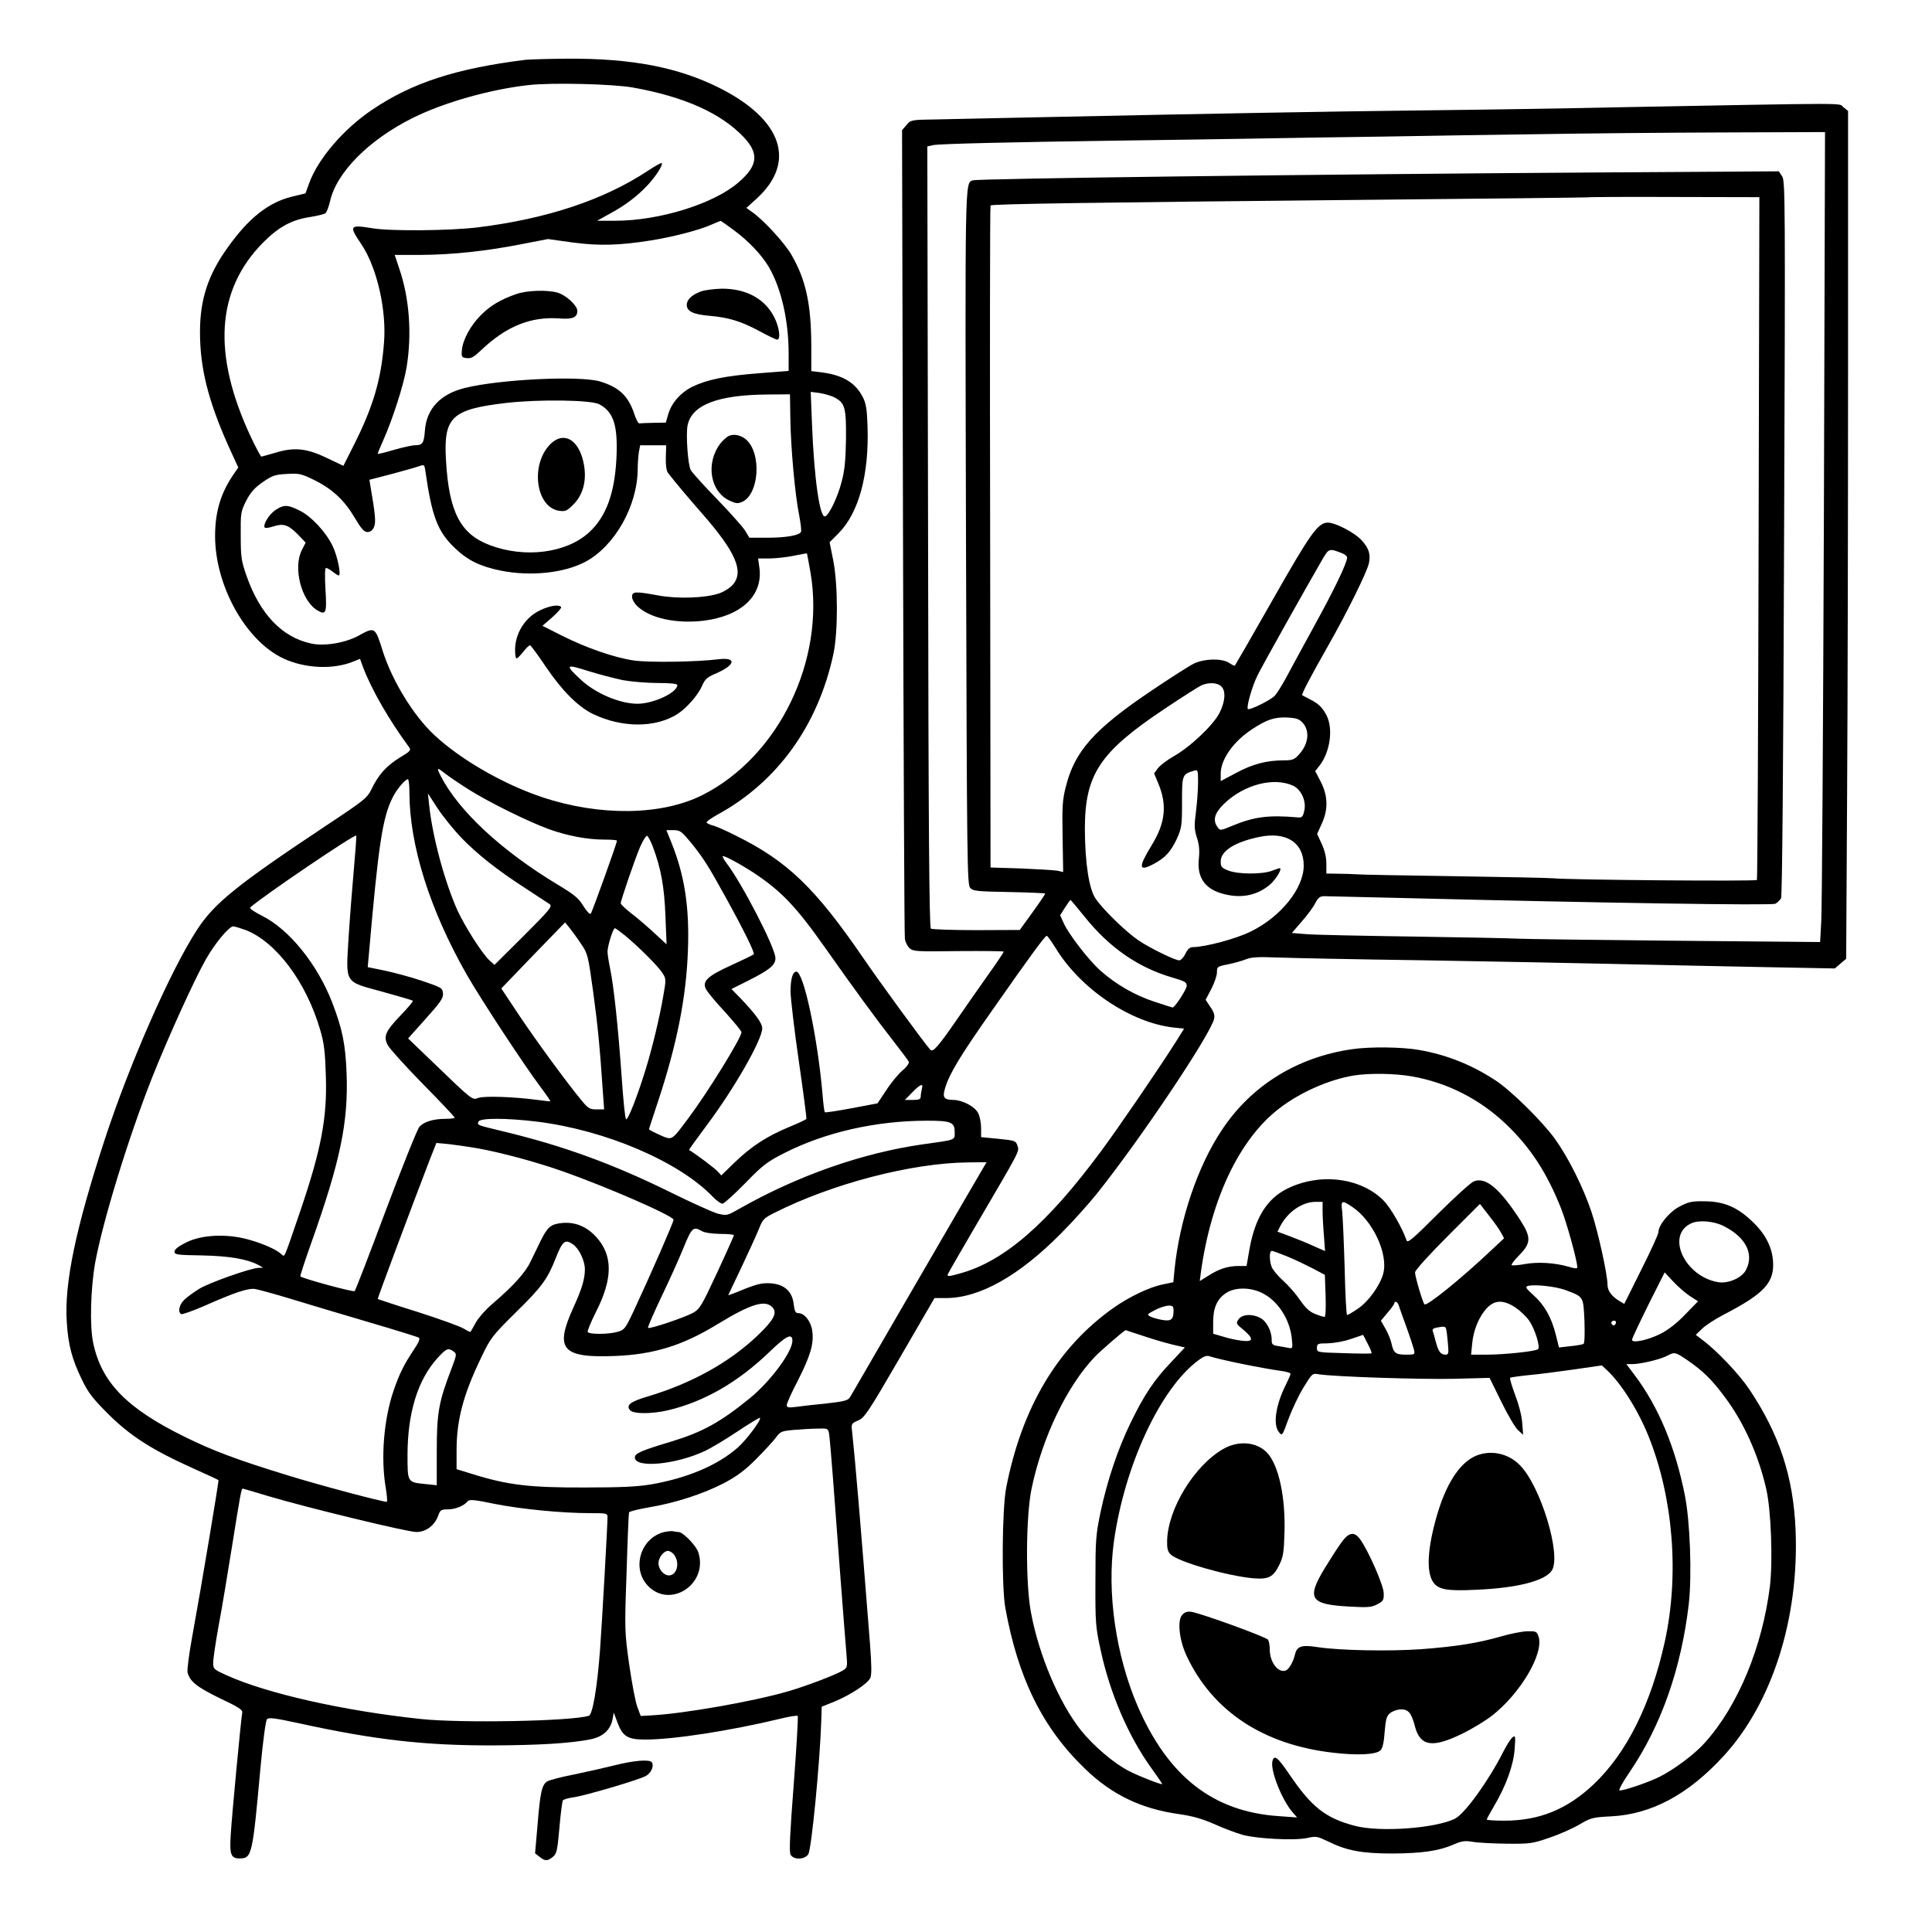 <?xml version="1.0" standalone="no"?>
<!DOCTYPE svg PUBLIC "-//W3C//DTD SVG 20010904//EN"
 "http://www.w3.org/TR/2001/REC-SVG-20010904/DTD/svg10.dtd">
<svg version="1.0" xmlns="http://www.w3.org/2000/svg"
 width="1024pt" height="1024pt" viewBox="0 0 1024 1024"
 preserveAspectRatio="xMidYMid meet">
<g transform="translate(0,1024) scale(0.1,-0.1)"
fill="#000000" stroke="none">
<path d="M2785 9923 c-368 -46 -600 -121 -813 -265 -152 -103 -285 -258 -333
-388 l-20 -55 -70 -17 c-125 -30 -231 -113 -343 -271 -104 -145 -146 -275
-146 -447 0 -191 43 -363 152 -607 l51 -111 -20 -29 c-71 -100 -103 -202 -103
-334 0 -264 163 -556 362 -649 116 -54 267 -60 374 -15 l32 13 17 -46 c44
-117 139 -281 243 -422 12 -16 7 -22 -47 -54 -71 -44 -113 -89 -149 -163 -26
-53 -34 -60 -242 -198 -474 -315 -594 -412 -685 -552 -140 -214 -357 -707
-490 -1113 -154 -472 -215 -762 -201 -968 7 -119 28 -197 79 -302 34 -71 57
-101 141 -185 117 -116 229 -188 446 -286 74 -33 136 -62 138 -64 3 -3 -93
-577 -139 -828 -17 -92 -28 -178 -25 -191 12 -48 50 -78 171 -137 98 -46 122
-62 119 -76 -6 -27 -54 -533 -61 -645 -7 -108 1 -128 46 -128 66 0 69 13 111
475 13 141 28 256 35 263 9 10 42 6 171 -22 401 -88 667 -118 1028 -117 245 1
408 11 515 32 66 13 106 50 117 104 l7 38 19 -51 c28 -76 54 -92 149 -92 147
0 447 46 713 110 48 12 91 19 94 15 3 -3 -6 -165 -21 -361 -20 -257 -25 -360
-17 -374 16 -29 75 -27 94 2 17 27 62 488 69 712 l2 70 67 27 c85 35 177 95
191 126 7 17 7 67 -2 181 -53 677 -78 967 -95 1127 -5 38 -3 41 32 56 34 14
53 43 221 332 l184 317 61 0 c178 0 388 118 611 344 61 61 144 154 186 206
228 284 604 845 624 930 4 18 -1 37 -20 63 l-25 38 30 57 c16 31 30 71 30 88
0 30 2 32 60 43 33 7 76 19 95 27 28 11 64 13 168 9 72 -3 425 -10 782 -15
358 -6 826 -15 1040 -20 215 -5 557 -12 760 -16 l370 -7 30 26 30 25 5 879 c3
483 5 1494 5 2246 l0 1369 -25 20 c-28 23 80 23 -1215 -1 -269 -6 -722 -13
-1005 -16 -526 -6 -1120 -17 -1975 -35 -264 -6 -540 -11 -613 -13 -132 -2
-134 -2 -157 -29 l-24 -28 5 -2127 c3 -1171 7 -2142 10 -2159 2 -17 14 -40 25
-50 19 -17 38 -18 260 -15 131 1 239 0 239 -3 0 -3 -37 -59 -83 -123 -46 -65
-123 -175 -171 -245 -94 -136 -122 -167 -135 -152 -29 31 -265 354 -354 484
-256 374 -404 516 -675 650 -53 27 -109 52 -125 55 -15 4 -29 11 -32 15 -3 5
25 24 61 44 315 173 530 472 611 849 25 116 25 368 -1 498 l-19 95 46 46 c109
109 164 313 155 570 -3 91 -8 121 -26 155 -40 77 -108 116 -222 130 l-50 6 0
136 c-1 221 -29 349 -106 482 -37 63 -150 186 -209 226 l-29 21 55 50 c211
193 136 418 -198 586 -220 110 -465 157 -808 155 -104 -1 -203 -4 -220 -6z
m570 -147 c274 -49 468 -137 588 -264 81 -87 74 -150 -28 -238 -130 -114 -420
-204 -654 -204 l-96 0 61 34 c83 44 151 95 206 154 44 47 84 109 75 118 -2 2
-35 -16 -73 -41 -234 -155 -537 -255 -901 -300 -144 -18 -464 -21 -558 -5
-123 20 -127 15 -60 -84 83 -124 135 -350 120 -526 -15 -192 -57 -334 -156
-532 l-59 -117 -84 40 c-109 53 -176 60 -274 30 -39 -11 -73 -21 -77 -21 -3 0
-28 46 -55 103 -206 440 -185 779 65 1032 82 82 150 120 250 135 38 6 74 15
80 20 7 6 17 33 24 62 34 154 206 327 439 443 165 82 409 151 613 174 122 14
446 6 554 -13z m6312 -2273 c-4 -1121 -10 -2087 -14 -2147 l-6 -109 -776 7
c-427 4 -801 9 -831 11 -30 2 -278 7 -550 11 -272 4 -528 9 -569 13 l-74 6 52
60 c29 33 62 77 72 98 16 30 25 37 49 37 16 0 208 -5 427 -10 1044 -26 1944
-40 1963 -30 11 6 24 19 30 29 6 13 12 675 16 1909 7 1789 6 1892 -10 1917
l-18 27 -951 -6 c-1521 -10 -3295 -32 -3322 -42 -41 -16 -40 17 -35 -1896 5
-1746 6 -1838 23 -1855 15 -16 41 -18 207 -21 105 -2 190 -6 190 -8 0 -3 -30
-48 -67 -99 l-68 -94 -230 -1 c-126 0 -235 4 -241 8 -9 5 -13 539 -15 2077
l-4 2069 32 7 c36 7 418 16 998 24 215 3 518 7 675 10 157 3 474 8 705 11 231
4 609 10 840 13 231 4 665 8 964 9 l544 2 -6 -2037z m-346 -113 c-2 -993 -6
-1809 -9 -1814 -4 -8 -996 0 -1082 9 -19 2 -255 7 -525 11 -269 4 -501 8 -515
10 -14 1 -55 3 -92 3 l-68 1 0 53 c0 34 -9 70 -25 105 l-24 52 24 53 c35 75
34 147 -4 222 l-30 58 25 32 c54 72 71 193 35 263 -22 43 -43 63 -91 87 -19
10 -36 19 -38 20 -5 5 44 98 136 260 103 181 210 398 218 442 9 46 -1 77 -37
117 -35 41 -140 96 -181 96 -52 0 -91 -54 -293 -410 -108 -190 -198 -346 -200
-348 -2 -2 -16 5 -31 15 -38 24 -126 23 -184 -3 -25 -12 -130 -79 -235 -150
-297 -201 -399 -316 -446 -504 -18 -71 -20 -105 -17 -267 l3 -185 -30 7 c-16
3 -103 8 -192 12 l-163 5 -2 1752 c-2 963 -1 1754 2 1757 6 8 543 16 2000 30
635 6 1160 12 1165 13 6 2 213 3 460 2 l450 -1 -4 -1805z m-5430 1629 c78 -58
145 -129 184 -194 66 -114 105 -283 105 -460 l0 -91 -154 -12 c-182 -14 -279
-34 -359 -73 -63 -33 -111 -88 -127 -151 l-11 -38 -64 -1 c-36 -1 -70 -2 -76
-3 -6 -1 -19 23 -28 53 -32 93 -79 138 -180 169 -107 32 -529 12 -716 -34
-131 -32 -205 -111 -213 -227 -5 -66 -12 -77 -53 -77 -15 0 -64 -11 -110 -24
-46 -14 -85 -23 -87 -22 -1 2 11 32 27 67 52 116 111 300 126 392 29 177 15
367 -39 524 l-24 72 141 0 c165 1 346 20 537 58 l134 26 130 -18 c141 -19 249
-16 418 11 113 18 257 55 318 83 25 11 47 20 49 20 2 1 34 -22 72 -50z m529
-884 c59 -30 65 -53 64 -220 -2 -117 -7 -167 -23 -228 -21 -82 -67 -178 -88
-184 -28 -9 -58 204 -69 484 l-7 176 47 -6 c25 -4 60 -14 76 -22z m-231 -112
c2 -154 25 -409 47 -515 8 -43 13 -82 9 -88 -11 -18 -80 -30 -177 -30 l-96 0
-23 38 c-13 20 -80 96 -150 168 -70 72 -132 141 -138 153 -15 28 -26 185 -17
235 21 109 158 163 422 165 l121 1 2 -127z m-1012 74 c76 -41 99 -113 90 -291
-10 -183 -55 -305 -144 -387 -119 -110 -339 -139 -525 -69 -157 58 -218 175
-234 447 -14 232 28 273 316 307 171 20 453 17 497 -7z m352 -282 c-1 -42 3
-70 12 -82 35 -46 111 -136 183 -218 175 -200 220 -304 161 -373 -14 -17 -47
-38 -73 -47 -73 -25 -222 -30 -323 -11 -120 22 -139 22 -139 -7 0 -13 12 -35
28 -50 67 -64 206 -94 351 -77 201 25 316 134 296 281 l-7 49 64 0 c34 1 92 7
128 15 36 7 66 13 67 12 1 -2 9 -47 19 -102 79 -465 -169 -975 -573 -1179
-217 -109 -544 -113 -850 -11 -208 70 -435 201 -574 332 -109 103 -219 283
-269 438 -42 134 -42 134 -131 85 -71 -38 -180 -56 -249 -41 -155 33 -272 156
-343 358 -28 80 -31 100 -31 214 -1 120 0 127 29 185 24 46 44 68 88 99 51 35
66 40 128 43 65 4 76 1 144 -32 97 -48 160 -107 215 -200 35 -59 50 -76 68
-76 14 0 27 9 34 26 11 24 8 64 -19 220 l-5 31 123 32 c68 18 133 37 146 42
20 7 23 5 27 -24 35 -245 65 -324 157 -412 68 -65 134 -97 241 -119 157 -32
336 -14 450 46 156 83 277 296 278 493 0 28 3 67 6 88 l7 37 69 0 69 0 -2 -65z
m3584 -507 c15 -6 27 -16 27 -23 0 -28 -67 -168 -175 -364 -62 -113 -129 -237
-150 -276 -21 -38 -46 -79 -57 -91 -21 -24 -135 -80 -144 -72 -9 10 23 123 52
180 26 53 260 470 336 601 42 73 40 72 111 45z m-641 -705 c26 -23 23 -79 -8
-141 -32 -64 -155 -181 -244 -231 -35 -20 -72 -48 -83 -63 l-20 -27 22 -53
c48 -114 38 -210 -35 -328 -72 -118 -70 -142 11 -99 60 32 90 64 122 132 26
58 28 70 28 196 0 145 1 147 63 166 21 6 22 4 22 -61 0 -37 -5 -107 -11 -155
-10 -76 -9 -95 5 -139 12 -37 15 -67 10 -114 -10 -94 31 -155 120 -181 94 -28
178 -15 248 39 32 23 73 85 63 94 -1 2 -20 -4 -40 -12 -50 -21 -182 -21 -235
0 -35 14 -40 20 -40 48 0 56 75 103 204 130 143 30 236 -29 236 -152 0 -120
-121 -271 -280 -349 -78 -39 -244 -83 -309 -83 -14 0 -27 -11 -38 -35 -9 -19
-24 -35 -33 -35 -22 0 -152 63 -216 106 -64 43 -187 162 -227 221 -35 51 -56
188 -57 368 0 290 78 408 421 637 97 65 187 122 200 127 37 15 81 13 101 -6z
m435 -197 c37 -44 27 -114 -25 -168 -21 -24 -34 -28 -77 -28 -91 0 -167 -20
-252 -66 l-83 -44 0 40 c0 74 67 170 165 234 78 52 120 66 189 63 50 -3 63 -8
83 -31z m-4422 -351 c104 -66 317 -171 425 -210 97 -35 204 -55 291 -55 38 0
69 -2 69 -6 0 -13 -132 -380 -139 -387 -5 -5 -22 14 -39 41 -25 42 -49 61
-139 115 -296 179 -522 389 -617 574 -23 46 -21 48 22 14 20 -16 78 -55 127
-86z m-315 -13 c0 -281 107 -622 304 -968 74 -129 300 -474 390 -594 30 -40
54 -75 53 -77 -2 -1 -32 2 -67 7 -125 17 -284 22 -314 11 -33 -13 -29 -16
-247 194 l-126 121 94 105 c79 88 93 109 91 134 -3 29 -7 31 -113 67 -60 20
-150 44 -198 54 l-88 18 6 66 c51 586 72 726 127 835 21 42 66 95 80 95 4 0 8
-30 8 -68z m4685 33 c44 -22 71 -85 57 -136 -7 -30 -12 -34 -38 -31 -150 13
-228 3 -343 -45 -62 -26 -64 -26 -77 -8 -28 38 -17 75 34 125 106 102 264 143
367 95z m-4411 -274 c86 -89 195 -175 341 -269 61 -40 118 -77 128 -84 16 -12
3 -28 -137 -168 l-155 -154 -27 24 c-40 38 -128 176 -169 264 -67 149 -132
387 -150 556 l-7 65 52 -80 c29 -44 85 -113 124 -154z m1219 -28 c65 -81 89
-118 180 -283 98 -177 159 -301 152 -308 -4 -4 -56 -29 -117 -57 -128 -58
-158 -86 -136 -128 7 -14 52 -69 101 -121 48 -53 87 -101 87 -107 0 -29 -179
-319 -281 -455 -92 -123 -85 -119 -153 -89 -31 14 -56 27 -56 30 0 3 21 66 46
142 100 301 151 552 160 803 9 229 -17 399 -87 573 l-27 67 38 0 c35 0 42 -6
93 -67z m-1787 -135 c-8 -90 -21 -252 -28 -361 -15 -255 -27 -237 181 -294 84
-23 155 -44 159 -47 3 -3 -27 -39 -66 -79 -79 -83 -91 -110 -67 -156 9 -18 92
-110 185 -205 94 -95 170 -176 170 -180 0 -3 -21 -6 -47 -6 -65 0 -115 -15
-140 -42 -11 -13 -91 -212 -178 -443 -86 -231 -161 -424 -165 -428 -6 -7 -275
66 -288 78 -2 2 23 79 56 172 156 438 199 645 189 905 -6 154 -22 233 -76 374
-78 202 -227 387 -370 459 -40 20 -70 40 -65 45 61 56 558 393 562 381 2 -6
-4 -83 -12 -173z m1584 115 c44 -117 61 -214 67 -368 l6 -150 -61 56 c-33 31
-87 78 -121 104 -34 26 -61 52 -61 57 0 16 79 246 104 302 14 31 29 56 35 56
5 0 19 -26 31 -57z m535 -139 c146 -97 224 -178 381 -401 147 -209 270 -377
357 -488 43 -55 81 -106 84 -113 3 -7 -12 -28 -35 -47 -22 -19 -61 -66 -85
-104 l-46 -69 -137 -26 c-76 -14 -140 -24 -142 -21 -3 2 -9 48 -13 102 -27
303 -100 643 -138 643 -20 0 -31 -39 -31 -107 1 -37 20 -203 44 -368 24 -165
42 -303 40 -306 -2 -3 -44 -23 -93 -43 -116 -48 -199 -102 -287 -187 l-71 -69
-19 21 c-14 16 -116 93 -152 114 -1 1 41 60 94 131 147 196 294 454 294 514 0
27 -35 75 -118 162 l-45 46 84 42 c119 60 149 84 149 122 0 53 -177 397 -262
507 -10 13 -18 28 -18 32 0 10 88 -37 165 -87z m1753 -232 c131 -164 284 -270
465 -323 66 -19 77 -25 77 -44 0 -18 -63 -115 -75 -115 -2 0 -45 14 -97 31
-101 33 -203 91 -285 164 -61 54 -168 192 -195 252 l-19 42 26 41 c14 22 27
40 29 40 2 0 35 -40 74 -88z m-2670 -142 c37 -54 39 -62 65 -250 25 -183 36
-295 52 -532 l7 -98 -40 0 c-36 0 -45 5 -80 48 -78 94 -236 310 -330 450 l-95
143 79 82 c43 45 119 124 169 175 l90 93 23 -28 c12 -15 40 -53 60 -83z
m-1777 71 c161 -62 321 -274 395 -526 22 -74 27 -117 31 -246 8 -224 -25 -396
-141 -734 -85 -248 -76 -228 -95 -212 -29 26 -98 56 -177 78 -114 31 -246 25
-329 -17 -40 -20 -60 -36 -60 -48 0 -16 13 -18 145 -20 145 -3 240 -19 300
-51 l25 -14 -25 -1 c-41 -1 -260 -78 -314 -111 -28 -17 -63 -43 -78 -57 -28
-26 -37 -65 -18 -77 5 -3 60 16 122 43 165 73 232 95 270 90 18 -3 107 -27
198 -55 91 -28 276 -83 412 -123 136 -40 252 -76 258 -80 8 -5 -1 -26 -28 -66
-52 -78 -76 -127 -107 -218 -51 -151 -67 -352 -41 -509 7 -42 10 -77 6 -77
-25 0 -360 89 -524 140 -271 83 -398 131 -548 205 -307 151 -440 288 -484 497
-19 88 -14 285 10 423 40 220 175 661 302 983 82 207 226 524 285 627 48 85
123 175 145 175 8 0 37 -9 65 -19z m2010 -28 c74 -61 179 -166 200 -200 20
-31 20 -35 4 -125 -19 -111 -58 -273 -92 -383 -45 -147 -96 -276 -105 -267 -5
5 -15 105 -23 223 -18 256 -41 478 -61 574 -8 39 -14 79 -14 91 0 29 29 124
39 124 4 0 27 -17 52 -37z m2286 -71 c132 -215 396 -392 622 -418 l57 -6 -45
-72 c-101 -158 -300 -449 -394 -576 -285 -386 -515 -585 -747 -649 -63 -18
-71 -18 -66 -4 4 9 70 124 148 257 238 406 231 392 221 423 -9 27 -13 28 -101
37 l-92 9 0 49 c0 27 -7 63 -16 79 -17 34 -82 68 -129 69 -52 1 -61 12 -46 62
23 77 78 169 254 419 200 286 276 389 285 389 4 0 26 -31 49 -68z m-711 -744
c-3 -13 -6 -31 -6 -40 0 -14 -9 -18 -42 -18 l-42 0 39 40 c44 45 60 51 51 18z
m-2039 -173 c363 -45 753 -212 932 -399 19 -20 42 -36 50 -36 8 0 62 49 120
108 94 97 117 114 207 160 218 111 487 172 758 172 126 0 146 -8 146 -59 0
-45 12 -41 -168 -66 -322 -46 -664 -166 -974 -342 -65 -37 -67 -37 -115 -25
-26 7 -138 58 -248 112 -306 151 -569 247 -890 324 -140 34 -136 32 -129 51 8
20 146 20 311 0z m-317 -141 c127 -23 306 -71 446 -120 245 -86 594 -239 594
-259 0 -13 -122 -292 -213 -487 -43 -91 -48 -97 -84 -107 -47 -14 -150 -14
-158 -1 -3 5 17 53 44 107 90 177 90 300 0 398 -51 55 -111 79 -179 73 -61 -6
-78 -21 -115 -96 -15 -31 -39 -81 -54 -111 -27 -57 -93 -129 -198 -219 -35
-29 -75 -74 -90 -100 -14 -26 -28 -49 -29 -51 -2 -2 -18 6 -36 17 -19 12 -128
51 -243 88 -116 36 -211 68 -213 69 -2 2 173 471 278 744 l33 83 66 -6 c36 -4
104 -14 151 -22z m2581 -276 c-65 -112 -225 -387 -356 -613 -130 -225 -243
-419 -250 -431 -11 -17 -30 -22 -127 -33 -62 -6 -134 -14 -160 -18 -40 -5 -48
-3 -48 10 0 9 26 67 59 130 67 132 86 197 76 264 -7 50 -41 93 -73 93 -16 0
-20 9 -25 46 -7 68 -48 106 -120 112 -45 3 -69 -2 -141 -30 -47 -20 -86 -34
-86 -33 0 1 31 67 69 146 37 79 79 170 92 202 21 54 28 61 82 88 307 155 727
265 1029 268 l97 1 -118 -202z m-1391 -163 c15 -9 54 -14 98 -15 39 0 72 -3
72 -7 -1 -5 -40 -93 -89 -198 -81 -174 -91 -192 -127 -213 -43 -24 -232 -88
-239 -80 -3 3 28 74 68 159 41 85 94 202 118 261 46 113 53 119 99 93z m-682
-71 c31 -22 62 -86 62 -131 0 -52 -15 -103 -63 -208 -98 -217 -57 -263 222
-252 207 8 360 56 543 168 179 109 254 132 293 89 26 -29 6 -67 -80 -149 -149
-142 -349 -253 -580 -322 -94 -28 -118 -46 -96 -73 18 -21 113 -21 201 -1 193
46 371 148 542 313 86 83 118 98 118 55 -1 -59 -118 -217 -227 -305 -155 -126
-249 -178 -413 -228 -163 -49 -195 -63 -195 -85 0 -58 217 -38 370 34 33 15
111 62 174 104 63 42 117 75 119 72 9 -9 -71 -116 -117 -157 -107 -94 -265
-161 -456 -195 -77 -13 -161 -17 -360 -17 -286 -1 -404 13 -587 70 l-88 27 0
99 c0 163 36 298 133 498 48 100 57 111 182 235 136 133 167 176 210 285 37
94 50 104 93 74z m-634 -567 c18 -13 17 -17 -12 -94 -66 -172 -77 -230 -77
-432 l0 -183 -58 6 c-99 10 -97 7 -97 159 1 219 54 393 158 508 47 52 58 57
86 36z m1990 -434 c3 -16 12 -122 21 -238 22 -298 63 -836 71 -926 6 -73 6
-77 -17 -92 -37 -23 -194 -83 -294 -112 -183 -53 -551 -118 -725 -127 l-54 -3
-18 48 c-10 26 -29 127 -43 224 -24 173 -25 181 -14 487 5 171 11 315 13 320
1 5 49 17 107 27 138 23 283 70 394 127 68 36 109 65 171 127 44 44 92 96 106
115 24 33 30 35 94 41 38 3 95 7 126 7 54 2 57 1 62 -25z m-2971 -333 c197
-59 736 -190 784 -190 50 0 96 34 115 85 11 32 16 35 51 35 39 0 85 18 105 42
9 12 33 10 144 -13 142 -28 356 -49 506 -49 89 0 92 -1 92 -22 0 -44 -30 -574
-40 -708 -15 -196 -39 -338 -59 -344 -93 -29 -677 -40 -891 -17 -407 43 -817
135 -1032 233 -65 30 -68 32 -68 66 0 20 13 108 29 196 17 89 48 278 71 421
44 275 49 305 57 305 2 0 64 -18 136 -40z"/>
<path d="M3717 8696 c-50 -18 -77 -44 -77 -72 0 -34 35 -51 122 -58 102 -9
166 -29 265 -82 44 -24 86 -44 92 -44 20 0 12 65 -15 118 -49 98 -148 152
-277 152 -40 -1 -89 -7 -110 -14z"/>
<path d="M2735 8681 c-85 -30 -136 -61 -186 -111 -56 -56 -96 -131 -101 -186
-3 -36 -1 -39 26 -42 23 -3 38 6 75 41 134 128 265 181 419 169 67 -5 92 6 92
40 0 29 -60 84 -105 97 -58 16 -163 12 -220 -8z"/>
<path d="M3864 7930 c-12 -5 -33 -24 -47 -42 -78 -104 -53 -255 51 -302 35
-16 43 -16 68 -5 87 42 101 253 21 327 -27 25 -65 34 -93 22z"/>
<path d="M2917 7886 c-107 -107 -78 -333 45 -353 34 -5 42 -2 77 33 60 60 76
150 47 249 -32 104 -105 135 -169 71z"/>
<path d="M1459 7536 c-35 -24 -68 -80 -55 -93 3 -3 24 0 45 7 53 17 78 9 129
-42 l42 -44 -20 -39 c-48 -94 -3 -269 82 -320 46 -27 51 -15 43 111 -4 71 -3
114 3 114 5 0 21 -9 35 -20 14 -11 28 -20 32 -20 15 0 -7 105 -32 156 -36 75
-113 157 -175 188 -64 32 -84 32 -129 2z"/>
<path d="M2864 7006 c-80 -37 -134 -122 -134 -211 0 -25 3 -45 8 -45 4 0 20
16 35 35 15 19 31 35 36 35 4 0 42 -51 84 -114 86 -127 170 -211 249 -250 154
-74 330 -75 448 -1 48 31 109 99 131 150 16 36 27 46 77 67 100 44 107 85 12
74 -120 -15 -370 -18 -449 -7 -104 15 -254 67 -385 133 l-101 51 53 46 c29 26
50 50 46 54 -14 14 -59 7 -110 -17z m438 -371 c44 -8 127 -15 184 -15 69 0
104 -4 104 -11 0 -40 -127 -99 -211 -99 -94 0 -223 55 -301 128 -85 79 -81 84
38 46 58 -18 142 -40 186 -49z"/>
<path d="M3521 2120 c-125 -30 -175 -191 -88 -284 119 -126 323 9 268 177 -13
37 -81 107 -105 107 -8 0 -20 2 -28 4 -7 2 -28 0 -47 -4z m53 -122 c31 -44 13
-108 -29 -108 -27 0 -55 33 -55 65 0 29 28 65 50 65 10 0 26 -10 34 -22z"/>
<path d="M7166 4679 c-291 -42 -534 -193 -689 -427 -129 -192 -225 -477 -252
-743 l-6 -65 -57 -12 c-70 -14 -176 -65 -259 -123 -297 -210 -486 -526 -570
-954 -22 -115 -25 -518 -5 -635 68 -376 198 -639 424 -856 142 -137 297 -211
496 -239 71 -10 121 -24 188 -53 50 -23 118 -48 150 -57 77 -21 274 -31 341
-17 48 11 55 9 110 -17 100 -50 181 -65 343 -65 159 1 248 14 325 48 42 18 58
21 100 14 28 -5 109 -9 180 -10 122 -1 136 0 225 31 52 17 124 49 160 70 61
36 71 39 170 44 212 11 406 114 593 317 259 280 403 730 384 1200 -12 284 -85
506 -245 746 -56 83 -173 206 -251 264 l-33 25 33 32 c18 18 69 51 113 74 220
114 273 172 263 290 -7 76 -44 145 -116 211 -78 73 -149 101 -251 101 -65 1
-83 -4 -130 -29 -54 -29 -110 -98 -110 -135 0 -10 -41 -100 -91 -199 l-90
-181 -27 16 c-42 26 -62 55 -62 87 0 54 -50 280 -85 385 -44 131 -122 287
-193 386 -66 92 -233 257 -316 311 -125 82 -259 136 -405 161 -90 16 -260 18
-355 4z m317 -144 c188 -33 359 -120 499 -253 130 -124 217 -258 292 -447 31
-79 86 -278 86 -312 0 -8 -13 -7 -46 3 -72 21 -163 27 -233 14 -34 -6 -66 -9
-69 -5 -3 3 15 27 41 53 62 63 63 94 6 183 -109 168 -183 232 -246 208 -16 -5
-101 -83 -190 -171 -136 -136 -163 -159 -168 -142 -22 64 -82 169 -120 209
-121 124 -340 151 -514 64 -106 -53 -168 -153 -198 -317 l-16 -92 -41 0 c-57
0 -104 -15 -159 -50 l-48 -30 6 47 c54 390 205 706 414 867 111 86 263 153
393 175 84 14 218 12 311 -4z m-473 -712 c0 -27 3 -85 7 -131 l6 -83 -59 26
c-32 15 -89 38 -126 52 l-67 25 14 28 c39 76 117 130 188 130 l37 0 0 -47z
m156 21 c111 -73 194 -253 165 -356 -18 -64 -80 -149 -135 -185 -26 -18 -52
-33 -56 -33 -4 0 -10 111 -13 248 -4 136 -10 271 -13 300 -8 60 -3 63 52 26z
m790 -138 l16 -29 -64 -60 c-163 -154 -347 -303 -358 -290 -10 11 -50 147 -50
169 0 11 74 93 172 191 l172 172 48 -62 c27 -34 56 -75 64 -91z m1181 35 c117
-59 161 -148 117 -232 -21 -42 -93 -73 -146 -65 -179 29 -281 250 -144 312 40
19 122 12 173 -15z m-2313 -161 c41 -17 101 -46 136 -64 l62 -33 4 -112 c2
-68 0 -111 -6 -111 -5 0 -28 7 -50 16 -30 12 -51 32 -80 74 -21 31 -61 77 -89
102 -28 25 -55 58 -61 73 -13 35 -13 85 1 85 6 0 43 -14 83 -30z m2132 -209
l44 -28 -68 -70 c-44 -46 -89 -81 -130 -102 -67 -34 -152 -52 -152 -32 0 6 39
89 86 184 l87 173 45 -48 c24 -26 64 -61 88 -77z m-655 30 c93 -35 91 -32 97
-163 2 -65 1 -118 -5 -121 -5 -3 -36 -9 -69 -12 l-61 -7 -17 68 c-23 92 -60
157 -118 209 -40 36 -45 44 -31 49 36 10 150 -2 204 -23z m-1616 -12 c86 -40
151 -139 162 -244 5 -49 4 -53 -13 -50 -11 2 -36 7 -56 10 -34 5 -38 9 -38 36
0 45 -28 98 -61 114 -43 23 -95 19 -114 -7 -15 -22 -14 -24 25 -56 57 -48 54
-66 -9 -58 -27 3 -72 13 -100 22 l-51 15 0 62 c0 75 21 123 69 154 45 30 124
31 186 2z m728 -66 c3 -10 21 -61 40 -113 19 -52 37 -107 41 -122 6 -28 6 -28
-43 -28 -54 0 -65 9 -76 60 -4 19 -18 54 -32 78 l-24 42 35 42 c20 23 36 45
36 50 0 15 18 8 23 -9z m619 -13 c25 -17 58 -48 73 -70 30 -43 60 -139 47
-151 -11 -11 -178 -29 -271 -29 l-84 0 6 59 c6 71 37 145 79 189 42 43 87 43
150 2z m-1812 -17 c0 -47 -13 -57 -60 -49 -23 4 -52 12 -63 18 -19 10 -18 12
24 34 24 13 56 23 72 24 23 0 27 -4 27 -27z m2344 -68 c-4 -8 -10 -12 -15 -9
-14 8 -10 24 6 24 9 0 12 -6 9 -15z m-900 -27 c3 -7 7 -41 10 -75 5 -57 4 -63
-13 -63 -25 0 -37 16 -51 68 -6 24 -13 49 -16 57 -4 8 3 15 18 18 42 8 49 7
52 -5z m-1613 -36 c46 -16 117 -37 157 -47 l72 -17 -72 -77 c-90 -94 -143
-173 -214 -319 -69 -141 -125 -308 -161 -477 -25 -121 -27 -147 -27 -365 -1
-219 1 -244 27 -363 49 -230 147 -458 267 -625 33 -46 60 -85 60 -88 0 -6
-120 40 -176 69 -79 40 -187 132 -254 215 -117 147 -224 400 -266 627 -29 154
-27 511 4 657 57 271 186 540 335 697 30 31 146 132 163 141 0 0 38 -13 85
-28z m1218 -95 c-2 -2 -68 -2 -146 1 -143 4 -143 4 -143 28 0 22 4 24 58 24
32 1 85 10 122 23 l65 22 24 -47 c14 -26 23 -49 20 -51z m1677 -38 c82 -57
127 -101 196 -194 99 -131 178 -306 219 -485 26 -111 36 -380 20 -517 -40
-322 -169 -635 -346 -831 -55 -61 -159 -139 -240 -180 -59 -29 -184 -72 -211
-72 -7 0 15 42 53 97 168 247 274 550 314 892 17 152 7 437 -21 576 -51 256
-139 468 -267 638 l-43 57 33 0 c43 0 152 26 185 45 38 20 42 19 108 -26z
m-2363 -18 c78 -16 168 -32 200 -36 31 -4 57 -11 57 -16 0 -6 -11 -31 -24 -57
-54 -107 -70 -212 -38 -252 18 -22 18 -22 50 66 18 49 53 124 79 167 48 78 48
79 83 73 82 -13 539 -28 715 -24 l190 5 62 -126 c34 -70 74 -138 89 -151 l27
-25 -5 65 c-3 39 -19 99 -38 148 -17 46 -29 86 -26 89 3 3 45 9 93 14 48 4
157 18 241 30 l152 22 26 -24 c76 -70 168 -216 223 -355 130 -326 162 -732 85
-1084 -73 -332 -202 -591 -377 -757 -141 -133 -288 -193 -474 -193 -51 0 -93
3 -93 6 0 3 18 36 39 72 64 108 103 217 109 302 5 70 4 74 -12 61 -10 -8 -31
-42 -48 -75 -76 -151 -201 -325 -254 -354 -98 -52 -400 -75 -534 -39 -155 41
-228 99 -345 271 -64 94 -82 108 -91 71 -12 -49 52 -210 110 -274 l21 -24 -96
7 c-349 23 -588 210 -750 585 -115 268 -163 601 -125 871 57 406 248 814 449
961 31 23 43 26 63 19 13 -5 88 -23 167 -39z"/>
<path d="M6483 2560 c-153 -88 -293 -317 -297 -486 -1 -41 3 -58 19 -73 40
-39 296 -113 435 -126 83 -7 108 5 140 70 21 42 25 67 28 170 6 188 -30 357
-91 424 -55 59 -152 68 -234 21z"/>
<path d="M7812 2519 c-80 -40 -149 -149 -196 -311 -50 -173 -57 -297 -21 -352
27 -41 73 -50 230 -42 216 9 364 47 400 102 52 80 -59 448 -170 559 -65 66
-163 83 -243 44z"/>
<path d="M7108 2062 c-19 -26 -58 -87 -88 -136 -96 -159 -76 -190 130 -201
100 -6 120 -4 150 12 31 16 35 22 34 58 0 41 -80 223 -124 285 -32 45 -61 40
-102 -18z"/>
<path d="M6266 1681 c-27 -30 -16 -133 23 -217 138 -294 407 -472 779 -514
129 -15 226 -10 249 13 11 11 18 41 22 98 6 69 10 84 30 100 13 10 38 19 57
19 39 0 55 -19 74 -92 28 -105 94 -114 254 -35 51 25 119 67 152 92 153 119
280 334 248 423 -9 25 -14 27 -59 26 -28 -1 -91 -13 -141 -28 -127 -36 -238
-53 -421 -67 -170 -12 -434 -7 -550 11 -83 13 -109 5 -119 -38 -10 -42 -32
-79 -49 -86 -40 -15 -85 44 -85 111 0 21 -4 44 -9 52 -10 15 -350 138 -406
148 -22 3 -35 -1 -49 -16z"/>
<path d="M3260 884 c-52 -13 -150 -35 -217 -49 -68 -13 -132 -30 -143 -37 -28
-18 -37 -58 -51 -232 l-13 -149 23 -18 c29 -24 43 -24 71 -1 21 17 24 33 35
154 6 74 15 139 18 145 4 6 29 13 57 17 59 8 339 90 381 112 29 14 47 53 34
73 -10 17 -92 11 -195 -15z"/>
</g>
</svg>
